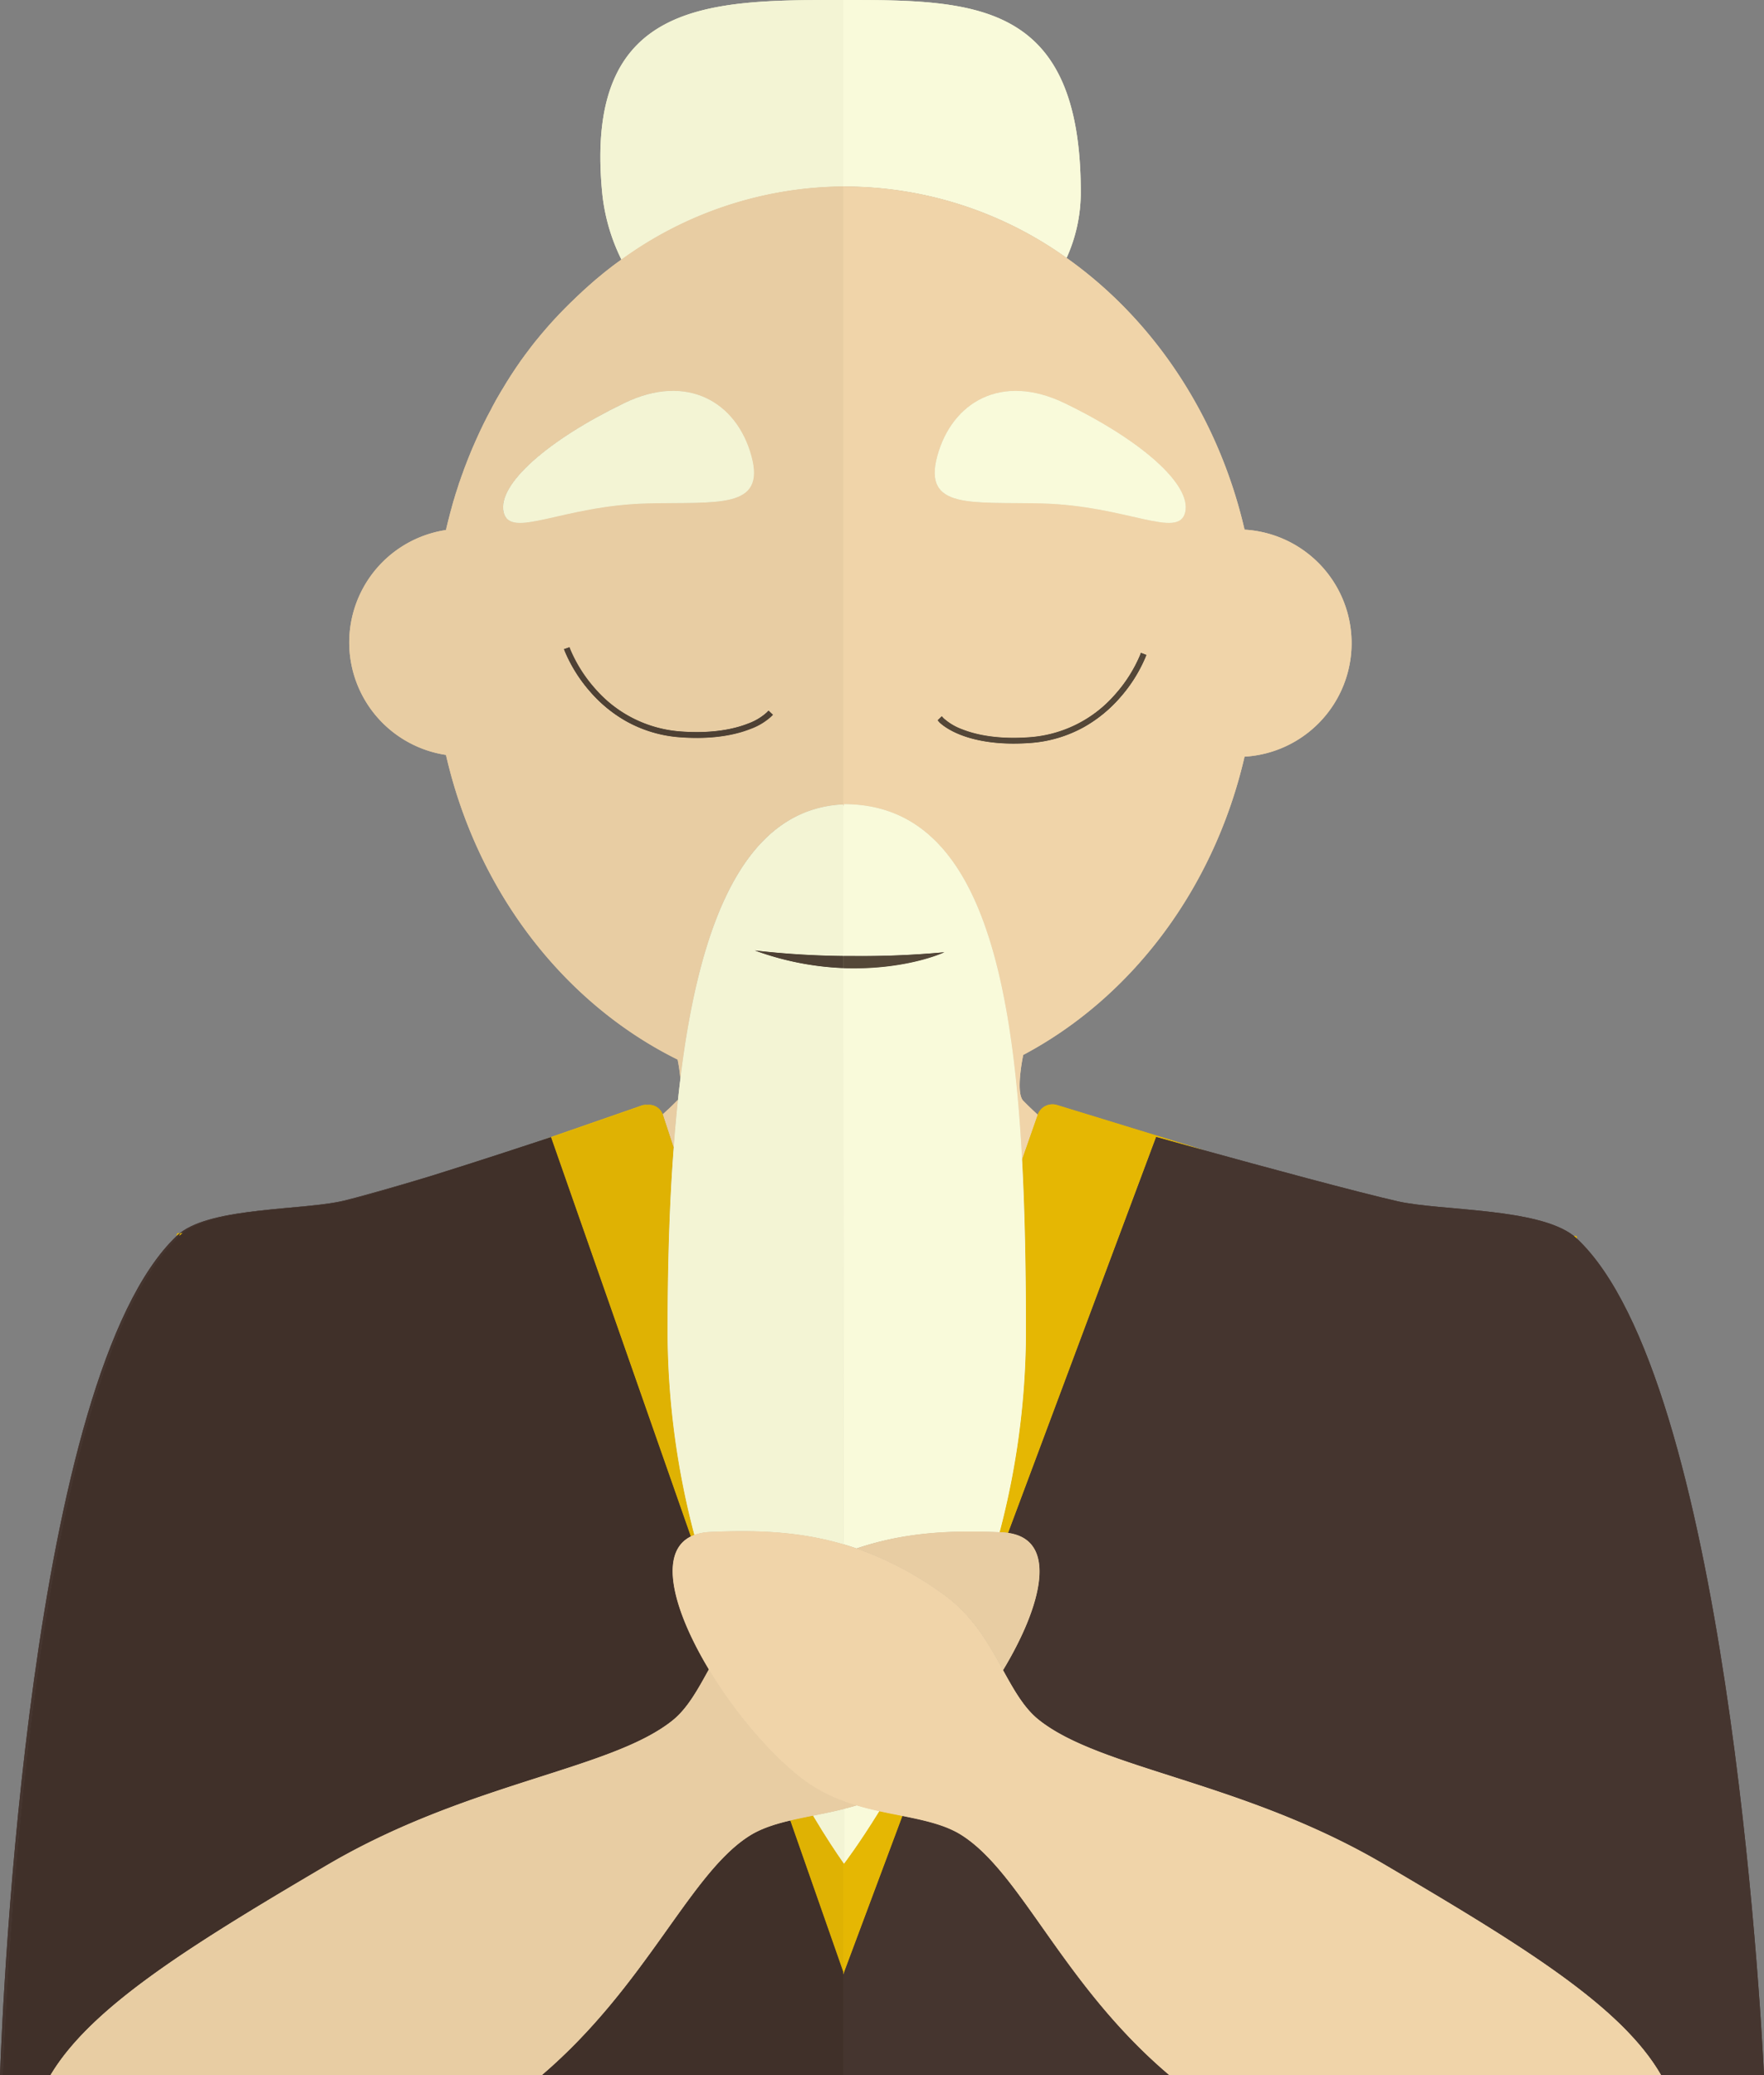 <svg xmlns="http://www.w3.org/2000/svg" viewBox="0 0 638.94 751.46"><rect x="0" y="0" width="638.94" height="751.46" fill="#808080" stroke="none"/><title>Depositphotos_57321421_01</title><g data-name="Layer 2"><g data-name="Layer 1"><path d="M306.16 67.51a138.26 138.26 0 0 1 80.18 25.86 57.51 57.51 0 0 0 5.13-23.67C391.48.29 353 0 305.39 0v67.52z" fill="#f9fada"/><path d="M198 119q.88-1 1.78-2-.94.94-1.78 2z" fill="#f0d4a9"/><path d="M202.19 114.22q1-1 1.94-2-.97.97-1.94 2z" fill="#f0d4a9"/><path d="M200.05 116.57q.92-1 1.86-2-.91.97-1.86 2z" fill="#f0d4a9"/><path d="M225.06 94l-1.77 1.29 1.77-1.29z" fill="#f0d4a9"/><path d="M162.25 188.79c.08-.33.17-.66.26-1-.09.34-.18.67-.26 1z" fill="#f0d4a9"/><path d="M163.11 185.48c.12-.44.25-.88.37-1.32-.12.44-.25.84-.37 1.32z" fill="#f0d4a9"/><path d="M195.9 121.41q.85-1 1.72-2-.87.97-1.72 2z" fill="#f0d4a9"/><path d="M204.38 111.92l2-2q-1.01.97-2 2z" fill="#f0d4a9"/><path d="M208.87 107.46q1.06-1 2.14-2-1.08.99-2.14 2z" fill="#f0d4a9"/><path d="M215.91 101.15q1.17-1 2.35-1.94-1.18.96-2.35 1.94z" fill="#f0d4a9"/><path d="M218.33 99.15q1.21-1 2.43-1.92-1.22.95-2.43 1.92z" fill="#f0d4a9"/><path d="M220.79 97.21q1.24-1 2.49-1.89-1.28.93-2.49 1.89z" fill="#f0d4a9"/><path d="M211.18 105.3q1.1-1 2.22-2-1.12 1-2.22 2z" fill="#f0d4a9"/><path d="M164 182.2c.13-.45.27-.9.4-1.34-.1.44-.24.89-.4 1.34z" fill="#f0d4a9"/><path d="M206.61 109.66q1-1 2.08-2-1.05.98-2.08 2z" fill="#f0d4a9"/><path d="M213.52 103.2q1.13-1 2.28-2-1.14 1.01-2.28 2z" fill="#f0d4a9"/><path d="M188.12 131.64c.47-.67 1-1.34 1.43-2-.48.66-.96 1.36-1.43 2z" fill="#f0d4a9"/><path d="M179.46 145.39c.36-.63.72-1.26 1.09-1.89-.36.63-.73 1.26-1.09 1.89z" fill="#f0d4a9"/><path d="M182.78 139.77c.4-.66.82-1.3 1.23-2-.41.69-.83 1.34-1.23 2z" fill="#f0d4a9"/><path d="M181.1 142.56c.38-.65.77-1.28 1.16-1.92-.39.63-.78 1.27-1.16 1.92z" fill="#f0d4a9"/><path d="M176.35 151.17c.32-.63.66-1.25 1-1.88-.35.63-.67 1.25-1 1.88z" fill="#f0d4a9"/><path d="M165 179c.15-.49.32-1 .48-1.48-.16.48-.32.94-.48 1.48z" fill="#f0d4a9"/><path d="M190 129c.5-.68 1-1.36 1.51-2-.51.66-1.02 1.34-1.51 2z" fill="#f0d4a9"/><path d="M191.92 126.44q.79-1 1.59-2.05-.8 1.02-1.59 2.05z" fill="#f0d4a9"/><path d="M174.87 154.12c.3-.61.61-1.22.92-1.83-.31.61-.62 1.21-.92 1.83z" fill="#f0d4a9"/><path d="M184.51 137c.43-.66.86-1.32 1.3-2-.43.7-.87 1.35-1.3 2z" fill="#f0d4a9"/><path d="M186.29 134.31c.45-.67.9-1.33 1.36-2-.45.69-.91 1.33-1.36 2z" fill="#f0d4a9"/><path d="M193.88 123.9c.54-.69 1.09-1.37 1.65-2-.53.64-1.1 1.32-1.65 2z" fill="#f0d4a9"/><path d="M177.88 148.26c.34-.64.7-1.27 1-1.9-.3.64-.65 1.26-1 1.9z" fill="#f0d4a9"/><path d="M167.14 172.54c.19-.53.38-1.06.58-1.58-.2.53-.4 1.04-.58 1.58z" fill="#f0d4a9"/><path d="M168.29 169.39c.2-.54.42-1.08.63-1.62-.22.54-.43 1.07-.63 1.62z" fill="#f0d4a9"/><path d="M173.45 157.1c.28-.6.57-1.19.85-1.79-.3.6-.57 1.19-.85 1.79z" fill="#f0d4a9"/><path d="M169.49 166.26c.22-.56.45-1.11.68-1.67-.22.56-.45 1.11-.68 1.67z" fill="#f0d4a9"/><path d="M170.76 163.17l.75-1.74c-.25.57-.51 1.16-.75 1.74z" fill="#f0d4a9"/><path d="M166 175.73c.17-.52.35-1 .53-1.54-.14.52-.32 1.03-.53 1.54z" fill="#f0d4a9"/><path d="M172.07 160.12c.26-.6.54-1.19.81-1.78-.27.59-.54 1.18-.81 1.78z" fill="#f0d4a9"/><path d="M305.39 67.52v224.62l.32-.93c46 0 60.45 53.78 64.49 128.71l5.72-16.23a119.99 119.99 0 0 1-5.3-5.09c-2.9-3 0-16.59 0-16.59C410 361.12 439.76 321.7 450.79 274a41.17 41.17 0 0 0 0-82.2c-9.51-41.16-33-76.13-64.44-98.38a138.26 138.26 0 0 0-80.18-25.86zm109.48 170.61a53.36 53.36 0 0 1-9.26 14.61 49.59 49.59 0 0 1-12.91 10.53 46.89 46.89 0 0 1-19.62 5.8c-2 .14-4 .22-5.93.22-9.3 0-15.65-1.75-19.35-3.22-5.32-2.11-7.55-4.49-7.56-4.52l-.61-.72 1.5-1.45.7.76a20.88 20.88 0 0 0 6.77 4c3.52 1.4 9.6 3.06 18.56 3.06 1.86 0 3.8-.07 5.77-.22A45.32 45.32 0 0 0 404 251.33a51.38 51.38 0 0 0 8.88-14l.37-.95 2 .78zm14.4-52.69c-2.27 10-21.21-2.37-51.92-3.15-25.31-.64-43.15 2.34-37.84-17.14s23.27-30.16 46-19.16c27.68 13.34 46.03 29.42 43.76 39.45z" fill="#f0d4a9"/><path d="M339.52 165.15c-5.31 19.47 12.53 16.49 37.84 17.14 30.7.78 49.65 13.17 51.92 3.15s-16.09-26.11-43.72-39.44c-22.77-11-40.71-.39-46.04 19.15z" fill="#f9fada"/><path d="M199.66 412.08l33.67-11.71a5.38 5.38 0 0 1 1.26-.27 5.32 5.32 0 0 0-2.26.27l-35.38 12.3 2.62-.87z" fill="#e5b703"/><path d="M571.23 448.58l-.2-.91-1-.15c.36.28.7.57 1 .86z" fill="#e5b703"/><path d="M305.39 674.47v40.73l21.53-57.63c-2.74-.55-5.56-1.1-8.42-1.73-7.5 12.16-12.79 19.05-12.79 19.05z" fill="#e5b703"/><path d="M65.16 446.52l-1 .15-.19.89.19-.18c.31-.3.65-.58 1-.86z" fill="#e5b703"/><path d="M370.2 419.93c1.07 19.77 1.41 41 1.41 63.13a286.32 286.32 0 0 1-9.54 71.78h.82a23.06 23.06 0 0 1 2.3.22l53.55-143.37s7.13 2 17.49 4.84l-53.35-16.38a5.67 5.67 0 0 0-7 3.51z" fill="#e5b703"/><path d="M65 447.56l.19-.89 1-.15c12.06-9.52 45-8.23 59.44-11.76 6.89-1.69 18.5-5.16 30.5-8.91-12.35 3.69-24.42 7.18-31.5 8.91-14.42 3.53-47.38 2.23-59.44 11.76-.35.28-.69.56-1 .86l-.19.18C10.51 498.33 1 724.2 0 751.43h1c1-27.23 10.51-253.1 64-303.87z" fill="#45352f"/><path d="M571.23 448.58l-.2-.19c-.32-.3-.67-.58-1-.86-12.93-10.21-48.22-9-63.75-12.51-14.94-3.4-49.08-12.67-70-18.44-10.35-2.85-17.49-4.84-17.49-4.84l-53.6 143.36c18.17 2.61 12.26 26.31-1.86 49.7 3.93 7.13 7.55 13.64 12.84 17.89 22.42 18 74 22.29 125.21 52.42 50.11 29.48 86 51.4 100.3 76.33h37.26c-1.2-24.59-13.75-252.13-67.71-302.86z" fill="#45352f"/><path d="M348.17 664.44c-5.8-3.65-13.21-5.25-21.26-6.86l-21.53 57.63v36.23h118.19c-38.7-32.74-53.47-73.21-75.4-87z" fill="#45352f"/><path d="M305.39 674.47l.32.42-.32-.45z" fill="#f9fada"/><path d="M305.71 655v19.86S311 668 318.5 655.84c-2.7-.6-5.44-1.27-8.17-2.09-1.54.47-3.08.89-4.62 1.27z" fill="#f9fada"/><path d="M362.07 554.84a286.32 286.32 0 0 0 9.54-71.78c0-22.12-.34-43.36-1.41-63.13-4-74.93-18.53-128.71-64.49-128.71l-.32.93v54h3.86a324 324 0 0 0 32.79-1.37s-12.07 5.8-32.79 5.8q-2 0-3.85-.08l.17 208.69q2.33.69 4.68 1.5c17.69-5.98 34.44-6.57 51.82-5.85z" fill="#f9fada"/><path d="M362.07 554.84c-17.38-.72-34.13-.13-51.78 5.91a122.88 122.88 0 0 1 31.37 16.56c10.79 7.71 16.5 18.12 21.67 27.48 14.12-23.39 20-47.09 1.86-49.7a23.06 23.06 0 0 0-2.3-.22z" fill="#e8cda3"/><path d="M310.32 653.76c-1.54-.46-3.09-1-4.63-1.52V655c1.55-.36 3.09-.78 4.63-1.24z" fill="#e8cda3"/><path d="M342.08 344.83a324 324 0 0 1-32.79 1.38h-3.86v4.38q1.9.08 3.85.08c20.72-.03 32.8-5.84 32.8-5.84z" fill="#544738"/><path d="M412.89 237.35a51.38 51.38 0 0 1-8.88 14 45.32 45.32 0 0 1-31.09 15.61c-2 .14-3.9.22-5.77.22-9 0-15-1.66-18.56-3.06a20.88 20.88 0 0 1-6.77-4l-.7-.76-1.5 1.45.61.72s2.25 2.41 7.56 4.52c3.7 1.47 10.05 3.22 19.35 3.22 1.91 0 3.9-.07 5.93-.22a46.89 46.89 0 0 0 19.62-5.8 49.59 49.59 0 0 0 12.91-10.53 53.36 53.36 0 0 0 9.26-14.61l.38-.94-2-.78z" fill="#544738"/><path d="M305.39 67.52V0h-.59c-47.87 0-93.34 0-86.69 69.7a70 70 0 0 0 7 24.33 138.4 138.4 0 0 1 80.28-26.51z" fill="#f3f4d4"/><path d="M244 415.49q.65-8.84 1.54-17.24l-.15.19c-1.75 1.79-3.53 3.47-5.33 5.08 0 .07.06.14.08.21z" fill="#e8cda3"/><path d="M305.39 291.27V67.52A138.4 138.4 0 0 0 225.06 94l-1.77 1.28q-1.25.93-2.49 1.89-1.23.95-2.43 1.92l-.07.06q-1.19 1-2.35 1.94l-.11.09q-1.15 1-2.28 2l-.13.11q-1.12 1-2.22 2l-.17.16q-1.08 1-2.14 2l-.19.18q-1 1-2.08 2l-.22.22-2 2-.24.26q-1 1-1.94 2l-.28.3q-.94 1-1.86 2l-.32.36q-.9 1-1.78 2l-.33.4q-.87 1-1.72 2l-.37.45c-.55.68-1.1 1.36-1.65 2l-.37.48q-.8 1-1.59 2.05l-.41.55c-.51.67-1 1.35-1.51 2l-.44.62c-.48.67-1 1.33-1.43 2l-.47.68c-.46.66-.91 1.32-1.36 2l-.48.73c-.44.66-.87 1.31-1.3 2l-.5.8c-.41.65-.82 1.3-1.23 2l-.52.86c-.39.64-.78 1.28-1.16 1.92l-.55.95c-.36.63-.73 1.25-1.09 1.89l-.53 1c-.35.63-.7 1.26-1 1.9l-.54 1c-.33.62-.66 1.25-1 1.88l-.56 1.12c-.31.61-.62 1.21-.92 1.83l-.57 1.2c-.29.6-.58 1.19-.85 1.79-.19.41-.38.83-.56 1.24-.27.59-.54 1.18-.81 1.78-.19.44-.38.88-.57 1.31s-.5 1.16-.75 1.74-.39.95-.58 1.42-.46 1.11-.68 1.67-.39 1-.58 1.5-.42 1.08-.63 1.62-.38 1-.57 1.57-.39 1.05-.58 1.58-.38 1.1-.57 1.65-.36 1-.53 1.54-.37 1.16-.56 1.74-.32 1-.48 1.48-.38 1.27-.57 1.9c-.13.45-.27.89-.4 1.34-.19.65-.37 1.31-.55 2-.12.44-.25.88-.37 1.32-.21.77-.4 1.54-.6 2.32-.08.33-.17.66-.26 1q-.41 1.66-.8 3.34a41.18 41.18 0 0 0 0 81.44c11.29 49.39 42.65 89.91 83.9 110.32a62.45 62.45 0 0 1 1 6.88c7.02-57.87 23.73-97.63 58.95-99.3zm-123-105.84c-2.27-10 16.08-26.11 43.71-39.45 22.77-11 40.71-.38 46 19.16s-12.53 16.49-37.84 17.14c-30.64.79-49.59 13.18-51.85 3.16zm69.92 81.77c-1.93 0-3.93-.08-5.93-.22a46.81 46.81 0 0 1-19.62-5.8 49.53 49.53 0 0 1-12.91-10.53 53.6 53.6 0 0 1-9.26-14.61l-.39-1 2-.68.34.9a51.66 51.66 0 0 0 8.87 14 45.31 45.31 0 0 0 31.09 15.6c2 .14 3.91.22 5.78.22 8.94 0 15-1.67 18.55-3.06a20.65 20.65 0 0 0 6.78-4l.69-.7 1.6 1.49-.8.74a22.65 22.65 0 0 1-7.48 4.42c-3.62 1.49-10.01 3.24-19.3 3.24z" fill="#e8cda3"/><path d="M272.16 165.15c-5.33-19.54-23.27-30.16-46-19.16-27.63 13.34-46 29.42-43.71 39.45s21.21-2.37 51.92-3.15c25.26-.65 43.1 2.33 37.79-17.14z" fill="#f3f4d4"/><path d="M199.66 412.08l50.52 144.29a13.3 13.3 0 0 1 1.31-.57 291.71 291.71 0 0 1-9.7-72.75c0-23.78.61-46.55 2.17-67.57l-3.86-11.76c0-.07-.06-.14-.08-.21a5.28 5.28 0 0 0-5.44-3.41 5.38 5.38 0 0 0-1.26.27z" fill="#dfb203"/><path d="M65 447.56l.19-.18c.31-.3.65-.58 1-.86l-1 .15z" fill="#dfb203"/><path d="M305.39 674.44c-2.39-3.38-6.24-9.15-10.92-17-2.83.57-5.6 1.13-8.26 1.76l19.18 54.8v-39.56z" fill="#dfb203"/><path d="M305.39 714l-19.17-54.75c-5.49 1.3-10.52 2.89-14.66 5.49-21.78 13.7-37.14 54.06-75.29 86.69h109.12V714z" fill="#403029"/><path d="M118.35 675.41C169.57 645.27 221.15 641 243.57 623c5.44-4.37 9.11-11.14 13.17-18.5-12.62-21-18.62-42.15-6.55-48.12l-50.53-144.3-.1-.27-2.62.87c-6.49 2.15-24.05 7.93-40.85 13.17-12 3.75-23.61 7.23-30.5 8.91-14.42 3.53-47.38 2.23-59.44 11.76-.35.28-.69.56-1 .86l-.19.18C11.51 498.33 2 724.2 1 751.43h17.26c14.66-24.63 50.53-46.87 100.09-76.02z" fill="#403029"/><path d="M305.39 674.44l.32.45v-19.86c-3.78 1-7.55 1.71-11.22 2.45 4.65 7.81 8.51 13.58 10.9 16.96z" fill="#f3f4d4"/><path d="M241.8 483.06a291.71 291.71 0 0 0 9.7 72.75 19.11 19.11 0 0 1 5.77-1.07c16.26-.71 32-.33 48.33 4.51l-.17-208.69v-59.25c-35.22 1.66-51.93 41.42-59 99.49q-.45 3.69-.85 7.48-.89 8.4-1.54 17.24c-1.62 20.98-2.24 43.75-2.24 67.54zm63.58-136.88v4.38a104.94 104.94 0 0 1-32-6.39 310.77 310.77 0 0 0 32.01 2.01z" fill="#f3f4d4"/><path d="M271.56 664.74c4.13-2.6 9.16-4.19 14.66-5.49 2.66-.63 5.42-1.19 8.26-1.76 3.67-.74 7.44-1.5 11.22-2.45v-2.8a56.37 56.37 0 0 1-15-8.07c-11.87-9-24.68-24.3-33.93-39.68-4.07 7.36-7.74 14.13-13.17 18.5-22.42 18-74 22.29-125.21 52.42-49.56 29.16-85.43 51.39-100.09 76h178c38.12-32.61 53.48-72.97 75.26-86.67z" fill="#e8cda3"/><path d="M305.39 350.55v-4.37a310.77 310.77 0 0 1-32-2 104.94 104.94 0 0 0 32 6.37z" fill="#4e4134"/><path d="M280 258.83l-1.6-1.49-.69.7a20.65 20.65 0 0 1-6.78 4c-3.53 1.4-9.61 3.06-18.55 3.06-1.87 0-3.81-.07-5.78-.22a45.31 45.31 0 0 1-31.09-15.6 51.66 51.66 0 0 1-8.87-14l-.34-.9-2 .68.39 1a53.6 53.6 0 0 0 9.26 14.61 49.53 49.53 0 0 0 12.91 10.53 46.81 46.81 0 0 0 19.62 5.8c2 .15 4 .22 5.93.22 9.29 0 15.65-1.75 19.35-3.21a22.65 22.65 0 0 0 7.48-4.42z" fill="#4e4134"/><path d="M501.38 675.1c-51.22-30.1-102.79-34.39-125.22-52.41-5.29-4.25-8.9-10.77-12.84-17.89-5.17-9.36-10.89-19.77-21.67-27.48a122.88 122.88 0 0 0-31.37-16.56q-2.35-.81-4.68-1.5c-16.38-4.84-32.07-5.22-48.33-4.51a19.11 19.11 0 0 0-5.77 1.07 13.3 13.3 0 0 0-1.31.57c-12.06 6-6.07 27.15 6.55 48.12 9.26 15.37 22.07 30.63 33.93 39.68a56.37 56.37 0 0 0 15 8.07c1.54.56 3.08 1.06 4.63 1.52 2.73.81 5.47 1.49 8.17 2.09s5.67 1.18 8.42 1.73c8 1.61 15.46 3.22 21.26 6.86 21.93 13.79 36.7 54.26 75.39 87h178.14c-14.33-24.96-50.19-46.88-100.3-76.36z" fill="#f0d4a9"/><path d="M306.16 67.51a138.26 138.26 0 0 1 80.18 25.86 57.51 57.51 0 0 0 5.13-23.67C391.48.29 353 0 305.39 0v67.52z" fill="#f9fada"/><path d="M198 119q.88-1 1.78-2-.94.94-1.78 2z" fill="#f0d4a9"/><path d="M202.19 114.22q1-1 1.94-2-.97.97-1.94 2z" fill="#f0d4a9"/><path d="M200.05 116.57q.92-1 1.86-2-.91.97-1.86 2z" fill="#f0d4a9"/><path d="M225.06 94l-1.77 1.29 1.77-1.29z" fill="#f0d4a9"/><path d="M162.25 188.79c.08-.33.17-.66.26-1-.09.34-.18.67-.26 1z" fill="#f0d4a9"/><path d="M163.11 185.48c.12-.44.25-.88.37-1.32-.12.44-.25.84-.37 1.32z" fill="#f0d4a9"/><path d="M195.9 121.41q.85-1 1.72-2-.87.97-1.72 2z" fill="#f0d4a9"/><path d="M204.38 111.92l2-2q-1.01.97-2 2z" fill="#f0d4a9"/><path d="M208.87 107.46q1.06-1 2.14-2-1.08.99-2.14 2z" fill="#f0d4a9"/><path d="M215.91 101.15q1.17-1 2.35-1.94-1.18.96-2.35 1.94z" fill="#f0d4a9"/><path d="M218.33 99.15q1.21-1 2.43-1.92-1.22.95-2.43 1.92z" fill="#f0d4a9"/><path d="M220.79 97.21q1.24-1 2.49-1.89-1.28.93-2.49 1.89z" fill="#f0d4a9"/><path d="M211.18 105.3q1.1-1 2.22-2-1.12 1-2.22 2z" fill="#f0d4a9"/><path d="M164 182.2c.13-.45.27-.9.4-1.34-.1.44-.24.89-.4 1.34z" fill="#f0d4a9"/><path d="M206.61 109.66q1-1 2.08-2-1.05.98-2.08 2z" fill="#f0d4a9"/><path d="M213.52 103.2q1.13-1 2.28-2-1.14 1.01-2.28 2z" fill="#f0d4a9"/><path d="M188.12 131.64c.47-.67 1-1.34 1.43-2-.48.66-.96 1.36-1.43 2z" fill="#f0d4a9"/><path d="M179.46 145.39c.36-.63.72-1.26 1.09-1.89-.36.63-.73 1.26-1.09 1.89z" fill="#f0d4a9"/><path d="M182.78 139.77c.4-.66.82-1.3 1.23-2-.41.69-.83 1.34-1.23 2z" fill="#f0d4a9"/><path d="M181.1 142.56c.38-.65.77-1.28 1.16-1.92-.39.63-.78 1.27-1.16 1.92z" fill="#f0d4a9"/><path d="M176.35 151.17c.32-.63.66-1.25 1-1.88-.35.63-.67 1.25-1 1.88z" fill="#f0d4a9"/><path d="M165 179c.15-.49.32-1 .48-1.48-.16.48-.32.94-.48 1.48z" fill="#f0d4a9"/><path d="M190 129c.5-.68 1-1.36 1.51-2-.51.66-1.02 1.34-1.51 2z" fill="#f0d4a9"/><path d="M191.92 126.44q.79-1 1.59-2.05-.8 1.02-1.59 2.05z" fill="#f0d4a9"/><path d="M174.87 154.12c.3-.61.61-1.22.92-1.83-.31.61-.62 1.21-.92 1.83z" fill="#f0d4a9"/><path d="M184.51 137c.43-.66.86-1.32 1.3-2-.43.7-.87 1.35-1.3 2z" fill="#f0d4a9"/><path d="M186.29 134.31c.45-.67.9-1.33 1.36-2-.45.69-.91 1.33-1.36 2z" fill="#f0d4a9"/><path d="M193.88 123.9c.54-.69 1.09-1.37 1.65-2-.53.64-1.1 1.32-1.65 2z" fill="#f0d4a9"/><path d="M177.88 148.26c.34-.64.7-1.27 1-1.9-.3.64-.65 1.26-1 1.9z" fill="#f0d4a9"/><path d="M167.14 172.54c.19-.53.38-1.06.58-1.58-.2.53-.4 1.04-.58 1.58z" fill="#f0d4a9"/><path d="M168.29 169.39c.2-.54.42-1.08.63-1.62-.22.54-.43 1.07-.63 1.62z" fill="#f0d4a9"/><path d="M173.45 157.1c.28-.6.57-1.19.85-1.79-.3.6-.57 1.19-.85 1.79z" fill="#f0d4a9"/><path d="M169.49 166.26c.22-.56.45-1.11.68-1.67-.22.56-.45 1.11-.68 1.67z" fill="#f0d4a9"/><path d="M170.76 163.17l.75-1.74c-.25.57-.51 1.16-.75 1.74z" fill="#f0d4a9"/><path d="M166 175.73c.17-.52.35-1 .53-1.54-.14.52-.32 1.03-.53 1.54z" fill="#f0d4a9"/><path d="M172.07 160.12c.26-.6.54-1.19.81-1.78-.27.59-.54 1.18-.81 1.78z" fill="#f0d4a9"/><path d="M305.39 67.52v224.62l.32-.93c46 0 60.45 53.78 64.49 128.71l5.72-16.23a119.99 119.99 0 0 1-5.3-5.09c-2.9-3 0-16.59 0-16.59C410 361.12 439.76 321.7 450.79 274a41.17 41.17 0 0 0 0-82.2c-9.51-41.16-33-76.13-64.44-98.38a138.26 138.26 0 0 0-80.18-25.86zm109.48 170.61a53.36 53.36 0 0 1-9.26 14.61 49.59 49.59 0 0 1-12.91 10.53 46.89 46.89 0 0 1-19.62 5.8c-2 .14-4 .22-5.93.22-9.3 0-15.65-1.75-19.35-3.22-5.32-2.11-7.55-4.49-7.56-4.52l-.61-.72 1.5-1.45.7.76a20.88 20.88 0 0 0 6.77 4c3.52 1.4 9.6 3.06 18.56 3.06 1.86 0 3.8-.07 5.77-.22A45.32 45.32 0 0 0 404 251.33a51.38 51.38 0 0 0 8.88-14l.37-.95 2 .78zm14.4-52.69c-2.27 10-21.21-2.37-51.92-3.15-25.31-.64-43.15 2.34-37.84-17.14s23.27-30.16 46-19.16c27.68 13.34 46.03 29.42 43.76 39.45z" fill="#f0d4a9"/><path d="M339.52 165.15c-5.31 19.47 12.53 16.49 37.84 17.14 30.7.78 49.65 13.17 51.92 3.15s-16.09-26.11-43.72-39.44c-22.77-11-40.71-.39-46.04 19.15z" fill="#f9fada"/><path d="M199.66 412.08l33.67-11.71a5.38 5.38 0 0 1 1.26-.27 5.32 5.32 0 0 0-2.26.27l-35.38 12.3 2.62-.87z" fill="#e5b703"/><path d="M571.23 448.58l-.2-.91-1-.15c.36.28.7.57 1 .86z" fill="#e5b703"/><path d="M305.39 674.47v40.73l21.53-57.63c-2.74-.55-5.56-1.1-8.42-1.73-7.5 12.16-12.79 19.05-12.79 19.05z" fill="#e5b703"/><path d="M65.16 446.52l-1 .15-.19.89.19-.18c.31-.3.65-.58 1-.86z" fill="#e5b703"/><path d="M370.2 419.93c1.07 19.77 1.41 41 1.41 63.13a286.32 286.32 0 0 1-9.54 71.78h.82a23.06 23.06 0 0 1 2.3.22l53.55-143.37s7.13 2 17.49 4.84l-53.35-16.38a5.67 5.67 0 0 0-7 3.51z" fill="#e5b703"/><path d="M65 447.56l.19-.89 1-.15c12.06-9.52 45-8.23 59.44-11.76 6.89-1.69 18.5-5.16 30.5-8.91-12.35 3.69-24.42 7.18-31.5 8.91-14.42 3.53-47.38 2.23-59.44 11.76-.35.28-.69.56-1 .86l-.19.18C10.51 498.33 1 724.2 0 751.43h1c1-27.23 10.51-253.1 64-303.87z" fill="#45352f"/><path d="M571.23 448.58l-.2-.19c-.32-.3-.67-.58-1-.86-12.93-10.21-48.22-9-63.75-12.51-14.94-3.4-49.08-12.67-70-18.44-10.35-2.85-17.49-4.84-17.49-4.84l-53.6 143.36c18.17 2.61 12.26 26.31-1.86 49.7 3.93 7.13 7.55 13.64 12.84 17.89 22.42 18 74 22.29 125.21 52.42 50.11 29.48 86 51.4 100.3 76.33h37.26c-1.2-24.59-13.75-252.13-67.71-302.86z" fill="#45352f"/><path d="M348.17 664.44c-5.8-3.65-13.21-5.25-21.26-6.86l-21.53 57.63v36.23h118.19c-38.7-32.74-53.47-73.21-75.4-87z" fill="#45352f"/><path d="M305.39 674.47l.32.42-.32-.45z" fill="#f9fada"/><path d="M305.71 655v19.86S311 668 318.5 655.84c-2.7-.6-5.44-1.27-8.17-2.09-1.54.47-3.08.89-4.62 1.27z" fill="#f9fada"/><path d="M362.07 554.84a286.32 286.32 0 0 0 9.54-71.78c0-22.12-.34-43.36-1.41-63.13-4-74.93-18.53-128.71-64.49-128.71l-.32.93v54h3.86a324 324 0 0 0 32.79-1.37s-12.07 5.8-32.79 5.8q-2 0-3.85-.08l.17 208.69q2.33.69 4.68 1.5c17.69-5.98 34.44-6.57 51.82-5.85z" fill="#f9fada"/><path d="M362.07 554.84c-17.38-.72-34.13-.13-51.78 5.91a122.88 122.88 0 0 1 31.37 16.56c10.79 7.71 16.5 18.12 21.67 27.48 14.12-23.39 20-47.09 1.86-49.7a23.06 23.06 0 0 0-2.3-.22z" fill="#e8cda3"/><path d="M310.32 653.76c-1.54-.46-3.09-1-4.63-1.52V655c1.55-.36 3.09-.78 4.63-1.24z" fill="#e8cda3"/><path d="M342.08 344.83a324 324 0 0 1-32.79 1.38h-3.86v4.38q1.9.08 3.85.08c20.72-.03 32.8-5.84 32.8-5.84z" fill="#544738"/><path d="M412.89 237.35a51.38 51.38 0 0 1-8.88 14 45.32 45.32 0 0 1-31.09 15.61c-2 .14-3.9.22-5.77.22-9 0-15-1.66-18.56-3.06a20.88 20.88 0 0 1-6.77-4l-.7-.76-1.5 1.45.61.72s2.25 2.41 7.56 4.52c3.7 1.47 10.05 3.22 19.35 3.22 1.91 0 3.9-.07 5.93-.22a46.89 46.89 0 0 0 19.62-5.8 49.59 49.59 0 0 0 12.91-10.53 53.36 53.36 0 0 0 9.26-14.61l.38-.94-2-.78z" fill="#544738"/><path d="M305.39 67.52V0h-.59c-47.87 0-93.34 0-86.69 69.7a70 70 0 0 0 7 24.33 138.4 138.4 0 0 1 80.28-26.51z" fill="#f3f4d4"/><path d="M244 415.49q.65-8.84 1.54-17.24l-.15.19c-1.75 1.79-3.53 3.47-5.33 5.08 0 .07.06.14.08.21z" fill="#e8cda3"/><path d="M305.39 291.27V67.52A138.4 138.4 0 0 0 225.06 94l-1.77 1.28q-1.25.93-2.49 1.89-1.23.95-2.43 1.92l-.07.06q-1.19 1-2.35 1.94l-.11.09q-1.15 1-2.28 2l-.13.11q-1.12 1-2.22 2l-.17.16q-1.08 1-2.14 2l-.19.18q-1 1-2.08 2l-.22.22-2 2-.24.26q-1 1-1.94 2l-.28.3q-.94 1-1.86 2l-.32.36q-.9 1-1.78 2l-.33.4q-.87 1-1.72 2l-.37.45c-.55.68-1.1 1.36-1.65 2l-.37.48q-.8 1-1.59 2.05l-.41.55c-.51.67-1 1.35-1.51 2l-.44.62c-.48.67-1 1.33-1.43 2l-.47.68c-.46.66-.91 1.32-1.36 2l-.48.73c-.44.66-.87 1.31-1.3 2l-.5.8c-.41.65-.82 1.3-1.23 2l-.52.86c-.39.64-.78 1.28-1.16 1.92l-.55.95c-.36.63-.73 1.25-1.09 1.89l-.53 1c-.35.63-.7 1.26-1 1.9l-.54 1c-.33.62-.66 1.25-1 1.88l-.56 1.12c-.31.61-.62 1.21-.92 1.83l-.57 1.2c-.29.6-.58 1.19-.85 1.79-.19.41-.38.83-.56 1.24-.27.59-.54 1.18-.81 1.78-.19.44-.38.88-.57 1.31s-.5 1.16-.75 1.74-.39.95-.58 1.42-.46 1.11-.68 1.67-.39 1-.58 1.5-.42 1.08-.63 1.62-.38 1-.57 1.57-.39 1.05-.58 1.58-.38 1.1-.57 1.65-.36 1-.53 1.54-.37 1.16-.56 1.74-.32 1-.48 1.48-.38 1.27-.57 1.9c-.13.45-.27.89-.4 1.34-.19.65-.37 1.31-.55 2-.12.44-.25.88-.37 1.32-.21.77-.4 1.54-.6 2.32-.08.33-.17.66-.26 1q-.41 1.66-.8 3.34a41.18 41.18 0 0 0 0 81.44c11.29 49.39 42.65 89.91 83.9 110.32a62.45 62.45 0 0 1 1 6.88c7.02-57.87 23.73-97.63 58.95-99.3zm-123-105.84c-2.27-10 16.08-26.11 43.71-39.45 22.77-11 40.71-.38 46 19.16s-12.53 16.49-37.84 17.14c-30.64.79-49.59 13.18-51.85 3.16zm69.92 81.77c-1.93 0-3.93-.08-5.93-.22a46.81 46.81 0 0 1-19.62-5.8 49.53 49.53 0 0 1-12.91-10.53 53.6 53.6 0 0 1-9.26-14.61l-.39-1 2-.68.34.9a51.66 51.66 0 0 0 8.87 14 45.31 45.31 0 0 0 31.09 15.6c2 .14 3.91.22 5.78.22 8.94 0 15-1.67 18.55-3.06a20.65 20.65 0 0 0 6.78-4l.69-.7 1.6 1.49-.8.74a22.65 22.65 0 0 1-7.48 4.42c-3.62 1.49-10.01 3.24-19.3 3.24z" fill="#e8cda3"/><path d="M272.16 165.15c-5.33-19.54-23.27-30.16-46-19.16-27.63 13.34-46 29.42-43.71 39.45s21.21-2.37 51.92-3.15c25.26-.65 43.1 2.33 37.79-17.14z" fill="#f3f4d4"/><path d="M199.66 412.08l50.52 144.29a13.3 13.3 0 0 1 1.31-.57 291.71 291.71 0 0 1-9.7-72.75c0-23.78.61-46.55 2.17-67.57l-3.86-11.76c0-.07-.06-.14-.08-.21a5.28 5.28 0 0 0-5.44-3.41 5.38 5.38 0 0 0-1.26.27z" fill="#dfb203"/><path d="M65 447.56l.19-.18c.31-.3.65-.58 1-.86l-1 .15z" fill="#dfb203"/><path d="M305.39 674.44c-2.39-3.38-6.24-9.15-10.92-17-2.83.57-5.6 1.13-8.26 1.76l19.18 54.8v-39.56z" fill="#dfb203"/><path d="M305.39 714l-19.17-54.75c-5.49 1.3-10.52 2.89-14.66 5.49-21.78 13.7-37.14 54.06-75.29 86.69h109.12V714z" fill="#403029"/><path d="M118.35 675.41C169.57 645.27 221.15 641 243.57 623c5.44-4.37 9.11-11.14 13.17-18.5-12.62-21-18.62-42.15-6.55-48.12l-50.53-144.3-.1-.27-2.62.87c-6.49 2.15-24.05 7.93-40.85 13.17-12 3.75-23.61 7.23-30.5 8.91-14.42 3.53-47.38 2.23-59.44 11.76-.35.28-.69.56-1 .86l-.19.18C11.51 498.33 2 724.2 1 751.43h17.26c14.66-24.63 50.53-46.87 100.09-76.02z" fill="#403029"/><path d="M305.39 674.44l.32.45v-19.86c-3.78 1-7.55 1.71-11.22 2.45 4.65 7.81 8.51 13.58 10.9 16.96z" fill="#f3f4d4"/><path d="M241.8 483.06a291.71 291.71 0 0 0 9.7 72.75 19.11 19.11 0 0 1 5.77-1.07c16.26-.71 32-.33 48.33 4.51l-.17-208.69v-59.25c-35.22 1.66-51.93 41.42-59 99.49q-.45 3.69-.85 7.48-.89 8.4-1.54 17.24c-1.62 20.98-2.24 43.75-2.24 67.54zm63.58-136.88v4.38a104.94 104.94 0 0 1-32-6.39 310.77 310.77 0 0 0 32.01 2.01z" fill="#f3f4d4"/><path d="M271.56 664.74c4.13-2.6 9.16-4.19 14.66-5.49 2.66-.63 5.42-1.19 8.26-1.76 3.67-.74 7.44-1.5 11.22-2.45v-2.8a56.37 56.37 0 0 1-15-8.07c-11.87-9-24.68-24.3-33.93-39.68-4.07 7.36-7.74 14.13-13.17 18.5-22.42 18-74 22.29-125.21 52.42-49.56 29.16-85.43 51.39-100.09 76h178c38.12-32.61 53.48-72.97 75.26-86.67z" fill="#e8cda3"/><path d="M305.39 350.55v-4.37a310.77 310.77 0 0 1-32-2 104.94 104.94 0 0 0 32 6.37z" fill="#4e4134"/><path d="M280 258.83l-1.6-1.49-.69.7a20.65 20.65 0 0 1-6.78 4c-3.53 1.4-9.61 3.06-18.55 3.06-1.87 0-3.81-.07-5.78-.22a45.31 45.31 0 0 1-31.09-15.6 51.66 51.66 0 0 1-8.87-14l-.34-.9-2 .68.39 1a53.6 53.6 0 0 0 9.26 14.61 49.53 49.53 0 0 0 12.91 10.53 46.81 46.81 0 0 0 19.62 5.8c2 .15 4 .22 5.93.22 9.29 0 15.65-1.75 19.35-3.21a22.65 22.65 0 0 0 7.48-4.42z" fill="#4e4134"/><path d="M501.38 675.1c-51.22-30.1-102.79-34.39-125.22-52.41-5.29-4.25-8.9-10.77-12.84-17.89-5.17-9.36-10.89-19.77-21.67-27.48a122.88 122.88 0 0 0-31.37-16.56q-2.35-.81-4.68-1.5c-16.38-4.84-32.07-5.22-48.33-4.51a19.11 19.11 0 0 0-5.77 1.07 13.3 13.3 0 0 0-1.31.57c-12.06 6-6.07 27.15 6.55 48.12 9.26 15.37 22.07 30.63 33.93 39.68a56.37 56.37 0 0 0 15 8.07c1.54.56 3.08 1.06 4.63 1.52 2.73.81 5.47 1.49 8.17 2.09s5.67 1.18 8.42 1.73c8 1.61 15.46 3.22 21.26 6.86 21.93 13.79 36.7 54.26 75.39 87h178.14c-14.33-24.96-50.19-46.88-100.3-76.36z" fill="#f0d4a9"/></g></g></svg>